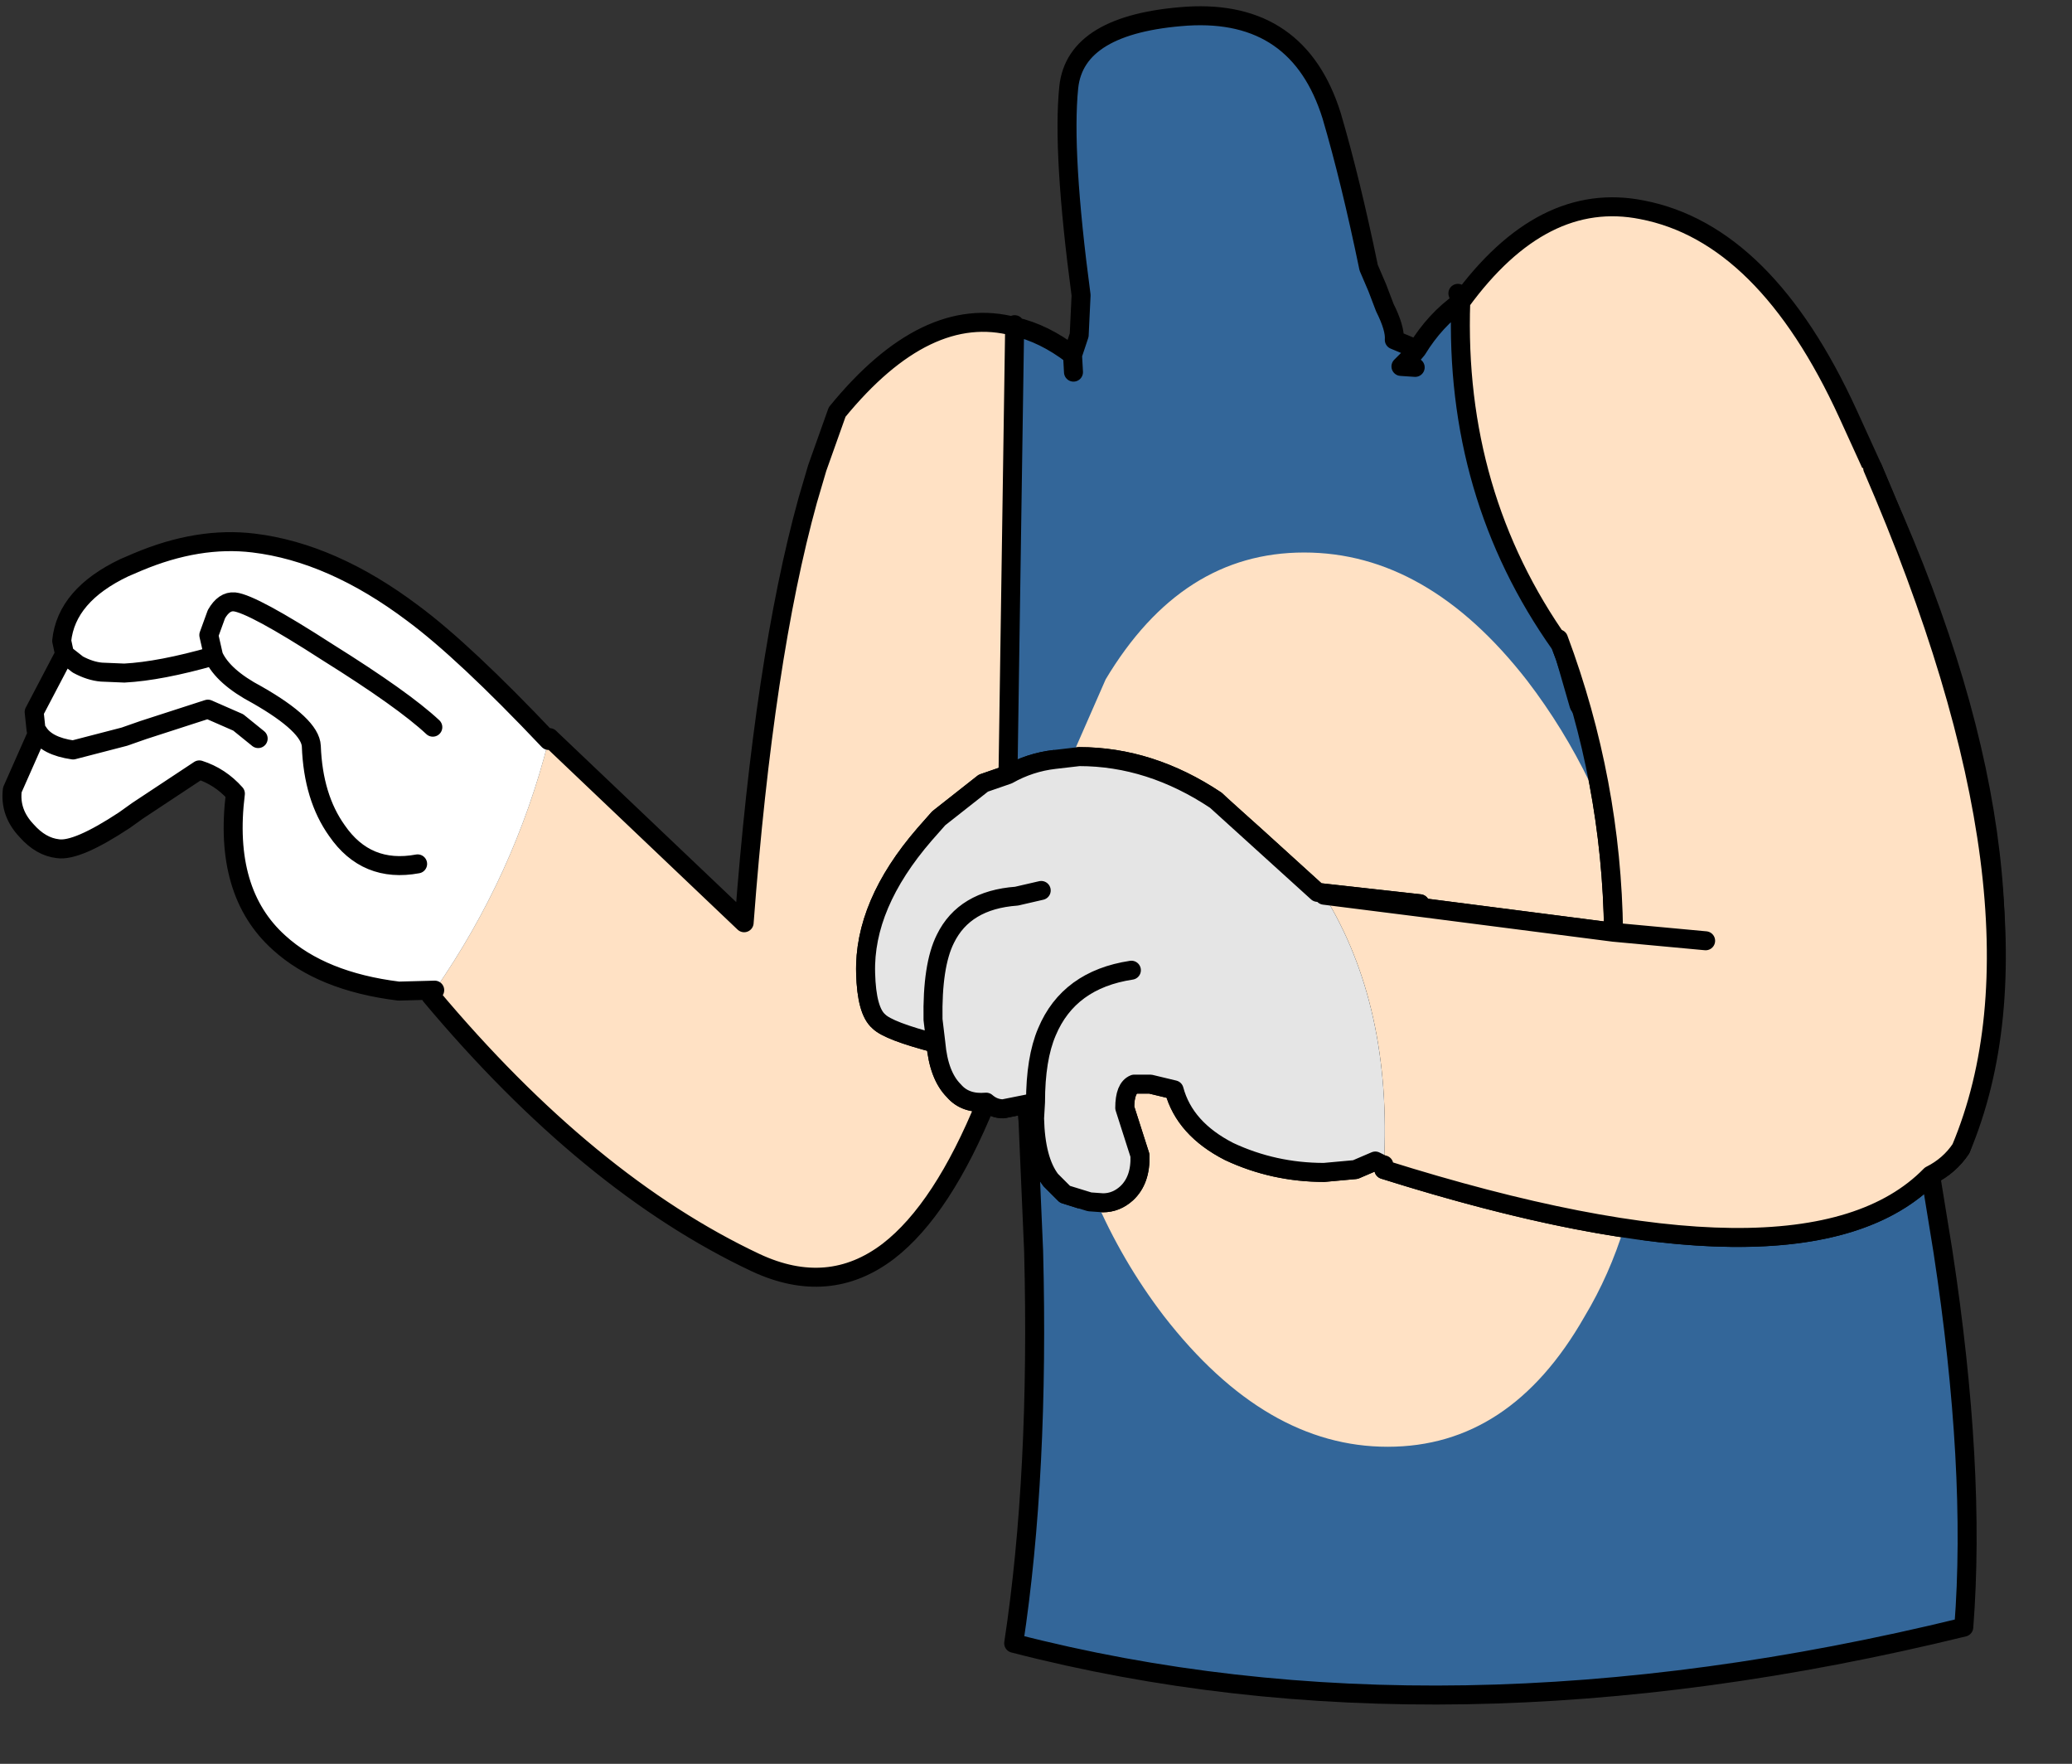 <?xml version="1.0" encoding="UTF-8" standalone="no"?>
<svg xmlns:xlink="http://www.w3.org/1999/xlink" height="92.9px" width="109.15px" xmlns="http://www.w3.org/2000/svg">
  <rect width="100%" height="100%" fill="#333333" stroke="none"/>
  <g transform="matrix(1.0, 0.0, 0.0, 1.0, 72.95, 73.15)">
    <path d="M1.45 -54.45 L0.85 -53.85 1.6 -53.8 1.45 -54.45 1.7 -54.75 1.45 -54.45 M-16.45 -54.45 L-16.1 -55.5 -16.0 -57.6 Q-17.0 -65.1 -16.65 -68.55 -16.3 -71.9 -10.4 -72.3 -4.55 -72.65 -2.8 -67.05 -1.8 -63.65 -0.85 -59.05 L-0.4 -58.0 0.0 -56.95 Q0.55 -55.85 0.5 -55.25 L1.7 -54.75 Q2.65 -56.3 4.0 -57.25 3.65 -47.1 9.25 -39.2 L9.5 -38.55 10.9 -33.7 11.25 -32.15 Q9.85 -35.05 7.9 -37.6 2.5 -44.55 -4.25 -44.55 -11.0 -44.55 -15.15 -37.6 L-17.1 -33.15 -17.4 -33.15 Q-18.7 -33.0 -19.85 -32.35 L-19.5 -55.95 Q-17.95 -55.6 -16.45 -54.45 L-16.4 -53.55 -16.45 -54.45 M28.75 -11.25 L29.4 -7.25 Q31.15 4.2 30.5 12.55 3.1 19.25 -19.55 13.4 -18.2 4.5 -18.5 -7.25 L-18.8 -14.2 -18.85 -15.0 -18.4 -15.1 -18.45 -14.25 Q-18.4 -12.05 -17.6 -11.0 L-16.85 -10.25 -15.75 -9.9 Q-14.3 -6.5 -12.05 -3.55 -6.55 3.55 0.15 3.55 6.9 3.55 10.95 -3.55 12.3 -5.8 13.1 -8.4 24.4 -6.8 28.75 -11.25 M-44.05 -34.15 L-44.0 -34.3 -43.95 -34.25 -44.05 -34.15" fill="#336699" fill-rule="evenodd" stroke="none"/>
    <path d="M4.0 -57.25 Q8.3 -63.15 13.55 -62.1 20.05 -60.85 24.4 -51.35 L25.7 -48.5 26.3 -47.05 Q35.45 -26.6 30.35 -12.65 29.75 -11.75 28.75 -11.25 24.4 -6.8 13.1 -8.4 12.3 -5.8 10.95 -3.55 6.9 3.55 0.15 3.55 -6.55 3.55 -12.05 -3.55 -14.3 -6.5 -15.75 -9.9 L-15.55 -9.85 -14.85 -9.8 Q-14.15 -9.8 -13.6 -10.3 -12.85 -11.0 -12.9 -12.3 L-13.7 -14.8 Q-13.7 -15.85 -13.2 -16.05 L-12.35 -16.05 -11.1 -15.75 Q-10.55 -13.7 -8.2 -12.5 -5.85 -11.4 -3.2 -11.4 L-1.55 -11.55 -0.5 -12.0 -0.1 -11.8 -0.05 -11.8 -0.05 -11.55 Q7.4 -9.2 13.1 -8.4 7.4 -9.2 -0.05 -11.55 L-0.05 -11.8 Q0.4 -20.15 -3.2 -26.0 L1.95 -25.35 1.85 -25.55 -3.55 -26.15 -6.85 -29.15 -8.6 -30.7 -8.9 -31.0 Q-12.35 -33.3 -16.1 -33.3 L-17.1 -33.15 -15.15 -37.6 Q-11.0 -44.55 -4.25 -44.55 2.5 -44.55 7.9 -37.6 9.85 -35.05 11.25 -32.15 L11.25 -32.1 11.25 -32.05 Q12.0 -28.1 12.05 -24.05 L1.95 -25.35 12.05 -24.05 Q12.0 -28.1 11.25 -32.05 L11.25 -32.1 11.25 -32.15 10.9 -33.7 9.5 -38.55 9.25 -39.2 Q3.65 -47.1 4.0 -57.25 M-21.0 -15.1 Q-23.3 -9.45 -26.15 -7.25 -29.3 -4.85 -33.15 -6.65 -41.95 -10.8 -50.25 -20.7 L-50.05 -21.0 Q-45.85 -27.05 -44.05 -34.15 L-43.95 -34.25 -33.75 -24.55 Q-32.7 -38.5 -30.4 -46.8 L-29.9 -48.5 -28.85 -51.45 Q-24.15 -57.2 -19.5 -55.95 L-19.85 -32.35 -21.15 -31.9 -23.5 -30.05 -24.25 -29.2 Q-27.45 -25.5 -27.35 -21.9 -27.3 -19.9 -26.65 -19.35 -26.15 -18.85 -23.65 -18.2 -23.5 -16.5 -22.7 -15.7 -22.1 -15.0 -21.0 -15.1 M16.9 -23.6 L12.05 -24.05 16.9 -23.6" fill="#ffe1c4" fill-rule="evenodd" stroke="none"/>
    <path d="M-18.85 -15.0 L-20.1 -14.75 Q-20.6 -14.75 -21.0 -15.1 -22.1 -15.0 -22.7 -15.7 -23.5 -16.5 -23.65 -18.2 L-23.8 -19.45 Q-23.85 -22.3 -23.15 -23.7 -22.15 -25.75 -19.4 -25.95 L-18.45 -26.2 -18.1 -26.25 -18.45 -26.2 -19.4 -25.95 Q-22.15 -25.75 -23.15 -23.7 -23.85 -22.3 -23.8 -19.45 L-23.65 -18.2 Q-26.15 -18.85 -26.65 -19.35 -27.3 -19.9 -27.35 -21.9 -27.45 -25.5 -24.25 -29.2 L-23.5 -30.05 -21.15 -31.9 -19.85 -32.35 Q-18.7 -33.0 -17.4 -33.15 L-17.1 -33.15 -16.1 -33.3 Q-12.35 -33.3 -8.9 -31.0 L-8.6 -30.7 -6.85 -29.15 -3.55 -26.15 1.85 -25.55 1.95 -25.35 -3.2 -26.0 Q0.4 -20.15 -0.05 -11.8 L-0.1 -11.8 -0.5 -12.0 -1.55 -11.55 -3.2 -11.4 Q-5.85 -11.4 -8.2 -12.5 -10.55 -13.7 -11.1 -15.75 L-12.35 -16.05 -13.2 -16.05 Q-13.7 -15.85 -13.7 -14.8 L-12.9 -12.3 Q-12.85 -11.0 -13.6 -10.3 -14.15 -9.8 -14.85 -9.8 L-15.55 -9.85 -15.75 -9.9 -16.85 -10.25 -17.6 -11.0 Q-18.4 -12.05 -18.45 -14.25 L-18.4 -15.1 -18.4 -15.35 -18.05 -18.05 -17.8 -18.8 Q-16.65 -21.55 -13.35 -22.05 -16.65 -21.55 -17.8 -18.8 L-18.05 -18.05 -18.4 -15.35 -18.4 -15.1 -18.85 -15.0 M-50.05 -21.0 L-51.95 -20.95 Q-56.0 -21.45 -58.25 -23.5 -61.2 -26.15 -60.55 -31.35 -61.35 -32.25 -62.45 -32.6 L-65.7 -30.45 -66.4 -29.95 Q-68.9 -28.3 -69.9 -28.45 -70.8 -28.55 -71.55 -29.4 -72.45 -30.35 -72.3 -31.55 L-70.95 -34.6 -71.05 -34.7 -71.15 -35.65 -69.55 -38.7 -69.7 -39.4 Q-69.45 -41.8 -66.4 -43.25 L-65.7 -43.55 Q-62.5 -44.9 -59.6 -44.55 -55.45 -44.05 -51.2 -40.85 -48.5 -38.85 -44.05 -34.15 -45.85 -27.05 -50.05 -21.0 M-59.35 -34.25 L-60.4 -35.1 -62.0 -35.8 -65.4 -34.7 -66.4 -34.35 -69.1 -33.65 Q-70.5 -33.85 -70.95 -34.6 -70.5 -33.85 -69.1 -33.65 L-66.4 -34.35 -65.4 -34.7 -62.0 -35.8 -60.4 -35.1 -59.35 -34.25 M-50.95 -27.65 Q-53.65 -27.15 -55.2 -29.4 -56.45 -31.15 -56.55 -33.85 -56.6 -34.95 -59.4 -36.55 -61.2 -37.5 -61.7 -38.6 L-61.95 -39.7 -61.55 -40.8 Q-61.15 -41.5 -60.6 -41.45 -59.65 -41.35 -55.7 -38.8 -51.7 -36.3 -50.15 -34.85 -51.7 -36.3 -55.7 -38.8 -59.65 -41.35 -60.6 -41.45 -61.15 -41.5 -61.55 -40.8 L-61.95 -39.7 -61.7 -38.6 Q-61.2 -37.5 -59.4 -36.55 -56.6 -34.95 -56.55 -33.85 -56.45 -31.15 -55.2 -29.4 -53.65 -27.15 -50.95 -27.65 M-69.55 -38.7 L-68.85 -38.15 Q-68.2 -37.8 -67.6 -37.75 L-66.4 -37.7 Q-64.5 -37.8 -61.7 -38.6 -64.5 -37.8 -66.4 -37.7 L-67.6 -37.75 Q-68.2 -37.8 -68.85 -38.15 L-69.55 -38.7" fill="#ffffff" fill-rule="evenodd" stroke="none"/>
    <path d="M1.6 -53.8 L0.85 -53.85 1.45 -54.45 1.7 -54.75 0.5 -55.25 Q0.55 -55.85 0.0 -56.95 L-0.4 -58.0 -0.85 -59.05 Q-1.8 -63.65 -2.8 -67.05 -4.55 -72.65 -10.4 -72.3 -16.3 -71.9 -16.65 -68.55 -17.0 -65.1 -16.0 -57.6 L-16.1 -55.5 -16.45 -54.45 -16.4 -53.55 M1.7 -54.75 Q2.65 -56.3 4.0 -57.25 8.3 -63.15 13.55 -62.1 20.05 -60.85 24.4 -51.35 L25.7 -48.5 26.3 -47.05 Q35.45 -26.6 30.35 -12.65 29.75 -11.75 28.75 -11.25 L29.4 -7.25 Q31.15 4.2 30.5 12.55 3.1 19.25 -19.55 13.4 -18.2 4.5 -18.5 -7.25 L-18.8 -14.2 -18.85 -15.0 -20.1 -14.75 Q-20.6 -14.75 -21.0 -15.1 -23.3 -9.45 -26.15 -7.25 -29.3 -4.85 -33.15 -6.65 -41.95 -10.8 -50.25 -20.7 L-50.05 -21.0 -51.95 -20.95 Q-56.0 -21.45 -58.25 -23.5 -61.2 -26.15 -60.55 -31.35 -61.35 -32.25 -62.45 -32.6 L-65.7 -30.45 -66.4 -29.95 Q-68.9 -28.3 -69.9 -28.45 -70.8 -28.55 -71.55 -29.4 -72.45 -30.35 -72.3 -31.55 L-70.95 -34.6 -71.05 -34.7 -71.15 -35.65 -69.55 -38.7 -69.7 -39.4 Q-69.45 -41.8 -66.4 -43.25 L-65.7 -43.55 Q-62.5 -44.9 -59.6 -44.55 -55.45 -44.05 -51.2 -40.85 -48.5 -38.85 -44.05 -34.15 L-44.0 -34.3 -43.95 -34.25 -33.75 -24.55 Q-32.7 -38.5 -30.4 -46.8 L-29.9 -48.5 -28.85 -51.45 Q-24.15 -57.2 -19.5 -55.95 -17.95 -55.6 -16.45 -54.45 M12.05 -24.05 L16.9 -23.6 M28.75 -11.25 Q24.4 -6.8 13.1 -8.4 7.4 -9.2 -0.05 -11.55 L-0.05 -11.8 -0.1 -11.8 -0.5 -12.0 -1.55 -11.55 -3.2 -11.4 Q-5.85 -11.4 -8.2 -12.5 -10.55 -13.7 -11.1 -15.75 L-12.35 -16.05 -13.2 -16.05 Q-13.7 -15.85 -13.7 -14.8 L-12.9 -12.3 Q-12.85 -11.0 -13.6 -10.3 -14.15 -9.8 -14.85 -9.8 L-15.55 -9.85 -15.75 -9.9 -16.85 -10.25 -17.6 -11.0 Q-18.4 -12.05 -18.45 -14.25 L-18.4 -15.1 -18.4 -15.35 -18.05 -18.05 -17.8 -18.8 Q-16.65 -21.55 -13.35 -22.05 M-50.15 -34.85 Q-51.7 -36.3 -55.7 -38.8 -59.65 -41.35 -60.6 -41.45 -61.15 -41.5 -61.55 -40.8 L-61.95 -39.7 -61.7 -38.6 Q-61.2 -37.5 -59.4 -36.55 -56.6 -34.95 -56.55 -33.85 -56.45 -31.15 -55.2 -29.4 -53.65 -27.15 -50.95 -27.65 M-70.95 -34.6 Q-70.5 -33.85 -69.1 -33.65 L-66.4 -34.35 -65.4 -34.7 -62.0 -35.8 -60.4 -35.1 -59.35 -34.25 M-61.7 -38.6 Q-64.5 -37.8 -66.4 -37.7 L-67.6 -37.75 Q-68.2 -37.8 -68.85 -38.15 L-69.55 -38.7 M-18.1 -26.25 L-18.45 -26.2 -19.4 -25.95 Q-22.15 -25.75 -23.15 -23.7 -23.85 -22.3 -23.8 -19.45 L-23.65 -18.2 Q-26.15 -18.85 -26.65 -19.35 -27.3 -19.9 -27.35 -21.9 -27.45 -25.5 -24.25 -29.2 L-23.5 -30.05 -21.15 -31.9 -19.85 -32.35 Q-18.7 -33.0 -17.4 -33.15 L-17.1 -33.15 -16.1 -33.3 Q-12.35 -33.3 -8.9 -31.0 L-8.6 -30.7 -6.85 -29.15 -3.55 -26.15 1.85 -25.55 M-19.85 -32.35 L-19.5 -55.95 -19.5 -56.05 M-21.0 -15.1 Q-22.1 -15.0 -22.7 -15.7 -23.5 -16.5 -23.65 -18.2 M-18.85 -15.0 L-18.4 -15.1 M-0.05 -11.8 Q0.4 -20.15 -3.2 -26.0 L1.95 -25.35 12.05 -24.05 Q12.0 -28.1 11.25 -32.05 L11.25 -32.1 11.25 -32.15 10.9 -33.7 9.5 -38.55 9.25 -39.2 Q3.65 -47.1 4.0 -57.25 L3.85 -57.7" fill="none" stroke="#000000" stroke-linecap="round" stroke-linejoin="round" stroke-width="1.0"/>
    <path d="M11.25 -32.15 Q9.85 -35.05 7.9 -37.6 2.5 -44.55 -4.25 -44.55 -11.0 -44.55 -15.15 -37.6 L-17.1 -33.15 M13.1 -8.4 Q12.3 -5.8 10.95 -3.55 6.9 3.55 0.15 3.55 -6.55 3.55 -12.05 -3.55 -14.3 -6.5 -15.75 -9.9" fill="none" stroke="#336699" stroke-linecap="round" stroke-linejoin="round" stroke-width="1.0"/>
    <path d="M-18.45 -14.25 L-18.8 -14.2 -18.85 -15.0 -18.4 -15.1 -18.45 -14.25" fill="#336699" fill-rule="evenodd" stroke="none"/>
    <path d="M16.9 -23.6 L12.05 -24.05 16.9 -23.6 M25.7 -48.5 Q35.7 -25.4 30.35 -12.65 29.75 -11.75 28.75 -11.25 22.2 -4.55 -0.05 -11.55 L-0.05 -11.8 Q0.4 -20.15 -3.2 -26.0 L1.95 -25.35 12.05 -24.05 Q11.95 -32.0 9.15 -39.5 L24.55 -48.5 25.7 -48.5" fill="#ffe1c4" fill-rule="evenodd" stroke="none"/>
    <path d="M-0.05 -11.8 L-0.1 -11.8 -0.5 -12.0 -1.55 -11.55 -3.2 -11.4 Q-5.85 -11.4 -8.2 -12.5 -10.55 -13.7 -11.1 -15.75 L-12.35 -16.05 -13.2 -16.05 Q-13.7 -15.85 -13.7 -14.8 L-12.9 -12.3 Q-12.85 -11.0 -13.6 -10.3 -14.15 -9.8 -14.85 -9.8 L-15.55 -9.85 -16.85 -10.25 -17.6 -11.0 Q-18.4 -12.05 -18.45 -14.25 L-18.4 -15.1 -18.85 -15.0 -20.1 -14.75 Q-20.6 -14.75 -21.0 -15.1 -22.1 -15.0 -22.7 -15.7 -23.5 -16.5 -23.65 -18.2 -26.15 -18.85 -26.65 -19.35 -27.3 -19.9 -27.35 -21.9 -27.45 -25.5 -24.25 -29.2 L-23.5 -30.05 -21.15 -31.9 -19.85 -32.35 Q-18.7 -33.0 -17.4 -33.15 L-16.1 -33.3 Q-12.35 -33.3 -8.9 -31.0 L-3.55 -26.15 1.85 -25.55 1.95 -25.35 -3.2 -26.0 Q0.4 -20.15 -0.05 -11.8 M-18.1 -26.25 L-19.4 -25.95 Q-22.15 -25.75 -23.15 -23.7 -23.85 -22.3 -23.8 -19.45 L-23.65 -18.2 -23.8 -19.45 Q-23.85 -22.3 -23.15 -23.7 -22.15 -25.75 -19.4 -25.95 L-18.1 -26.25 M-13.35 -22.05 Q-16.65 -21.55 -17.8 -18.8 -18.4 -17.4 -18.4 -15.1 -18.4 -17.4 -17.8 -18.8 -16.65 -21.55 -13.35 -22.05" fill="#e5e5e5" fill-rule="evenodd" stroke="none"/>
    <path d="M12.05 -24.05 L16.9 -23.6 M25.7 -48.5 Q35.7 -25.4 30.35 -12.65 29.75 -11.75 28.75 -11.25 22.2 -4.55 -0.05 -11.55 L-0.05 -11.8 -0.1 -11.8 -0.5 -12.0 -1.55 -11.55 -3.2 -11.4 Q-5.85 -11.4 -8.2 -12.5 -10.55 -13.7 -11.1 -15.75 L-12.35 -16.05 -13.2 -16.05 Q-13.7 -15.85 -13.7 -14.8 L-12.9 -12.3 Q-12.85 -11.0 -13.6 -10.3 -14.15 -9.8 -14.85 -9.8 L-15.55 -9.85 -16.85 -10.25 -17.6 -11.0 Q-18.4 -12.05 -18.45 -14.25 L-18.4 -15.1 -18.85 -15.0 -20.1 -14.75 Q-20.6 -14.75 -21.0 -15.1 -22.1 -15.0 -22.7 -15.7 -23.5 -16.5 -23.65 -18.2 -26.15 -18.85 -26.65 -19.35 -27.3 -19.9 -27.35 -21.9 -27.45 -25.5 -24.25 -29.2 L-23.5 -30.05 -21.15 -31.9 -19.85 -32.35 Q-18.7 -33.0 -17.4 -33.15 L-16.1 -33.3 Q-12.35 -33.3 -8.9 -31.0 L-3.55 -26.15 1.85 -25.55 M-18.8 -14.2 L-18.85 -15.0 M1.95 -25.35 L12.05 -24.05 Q11.95 -32.0 9.15 -39.5 M-23.65 -18.2 L-23.8 -19.45 Q-23.85 -22.3 -23.15 -23.7 -22.15 -25.75 -19.4 -25.95 L-18.1 -26.25 M-18.4 -15.1 Q-18.4 -17.4 -17.8 -18.8 -16.65 -21.55 -13.35 -22.05 M-3.2 -26.0 L1.95 -25.35" fill="none" stroke="#000000" stroke-linecap="round" stroke-linejoin="round" stroke-width="1.0"/>
  </g>
</svg>

